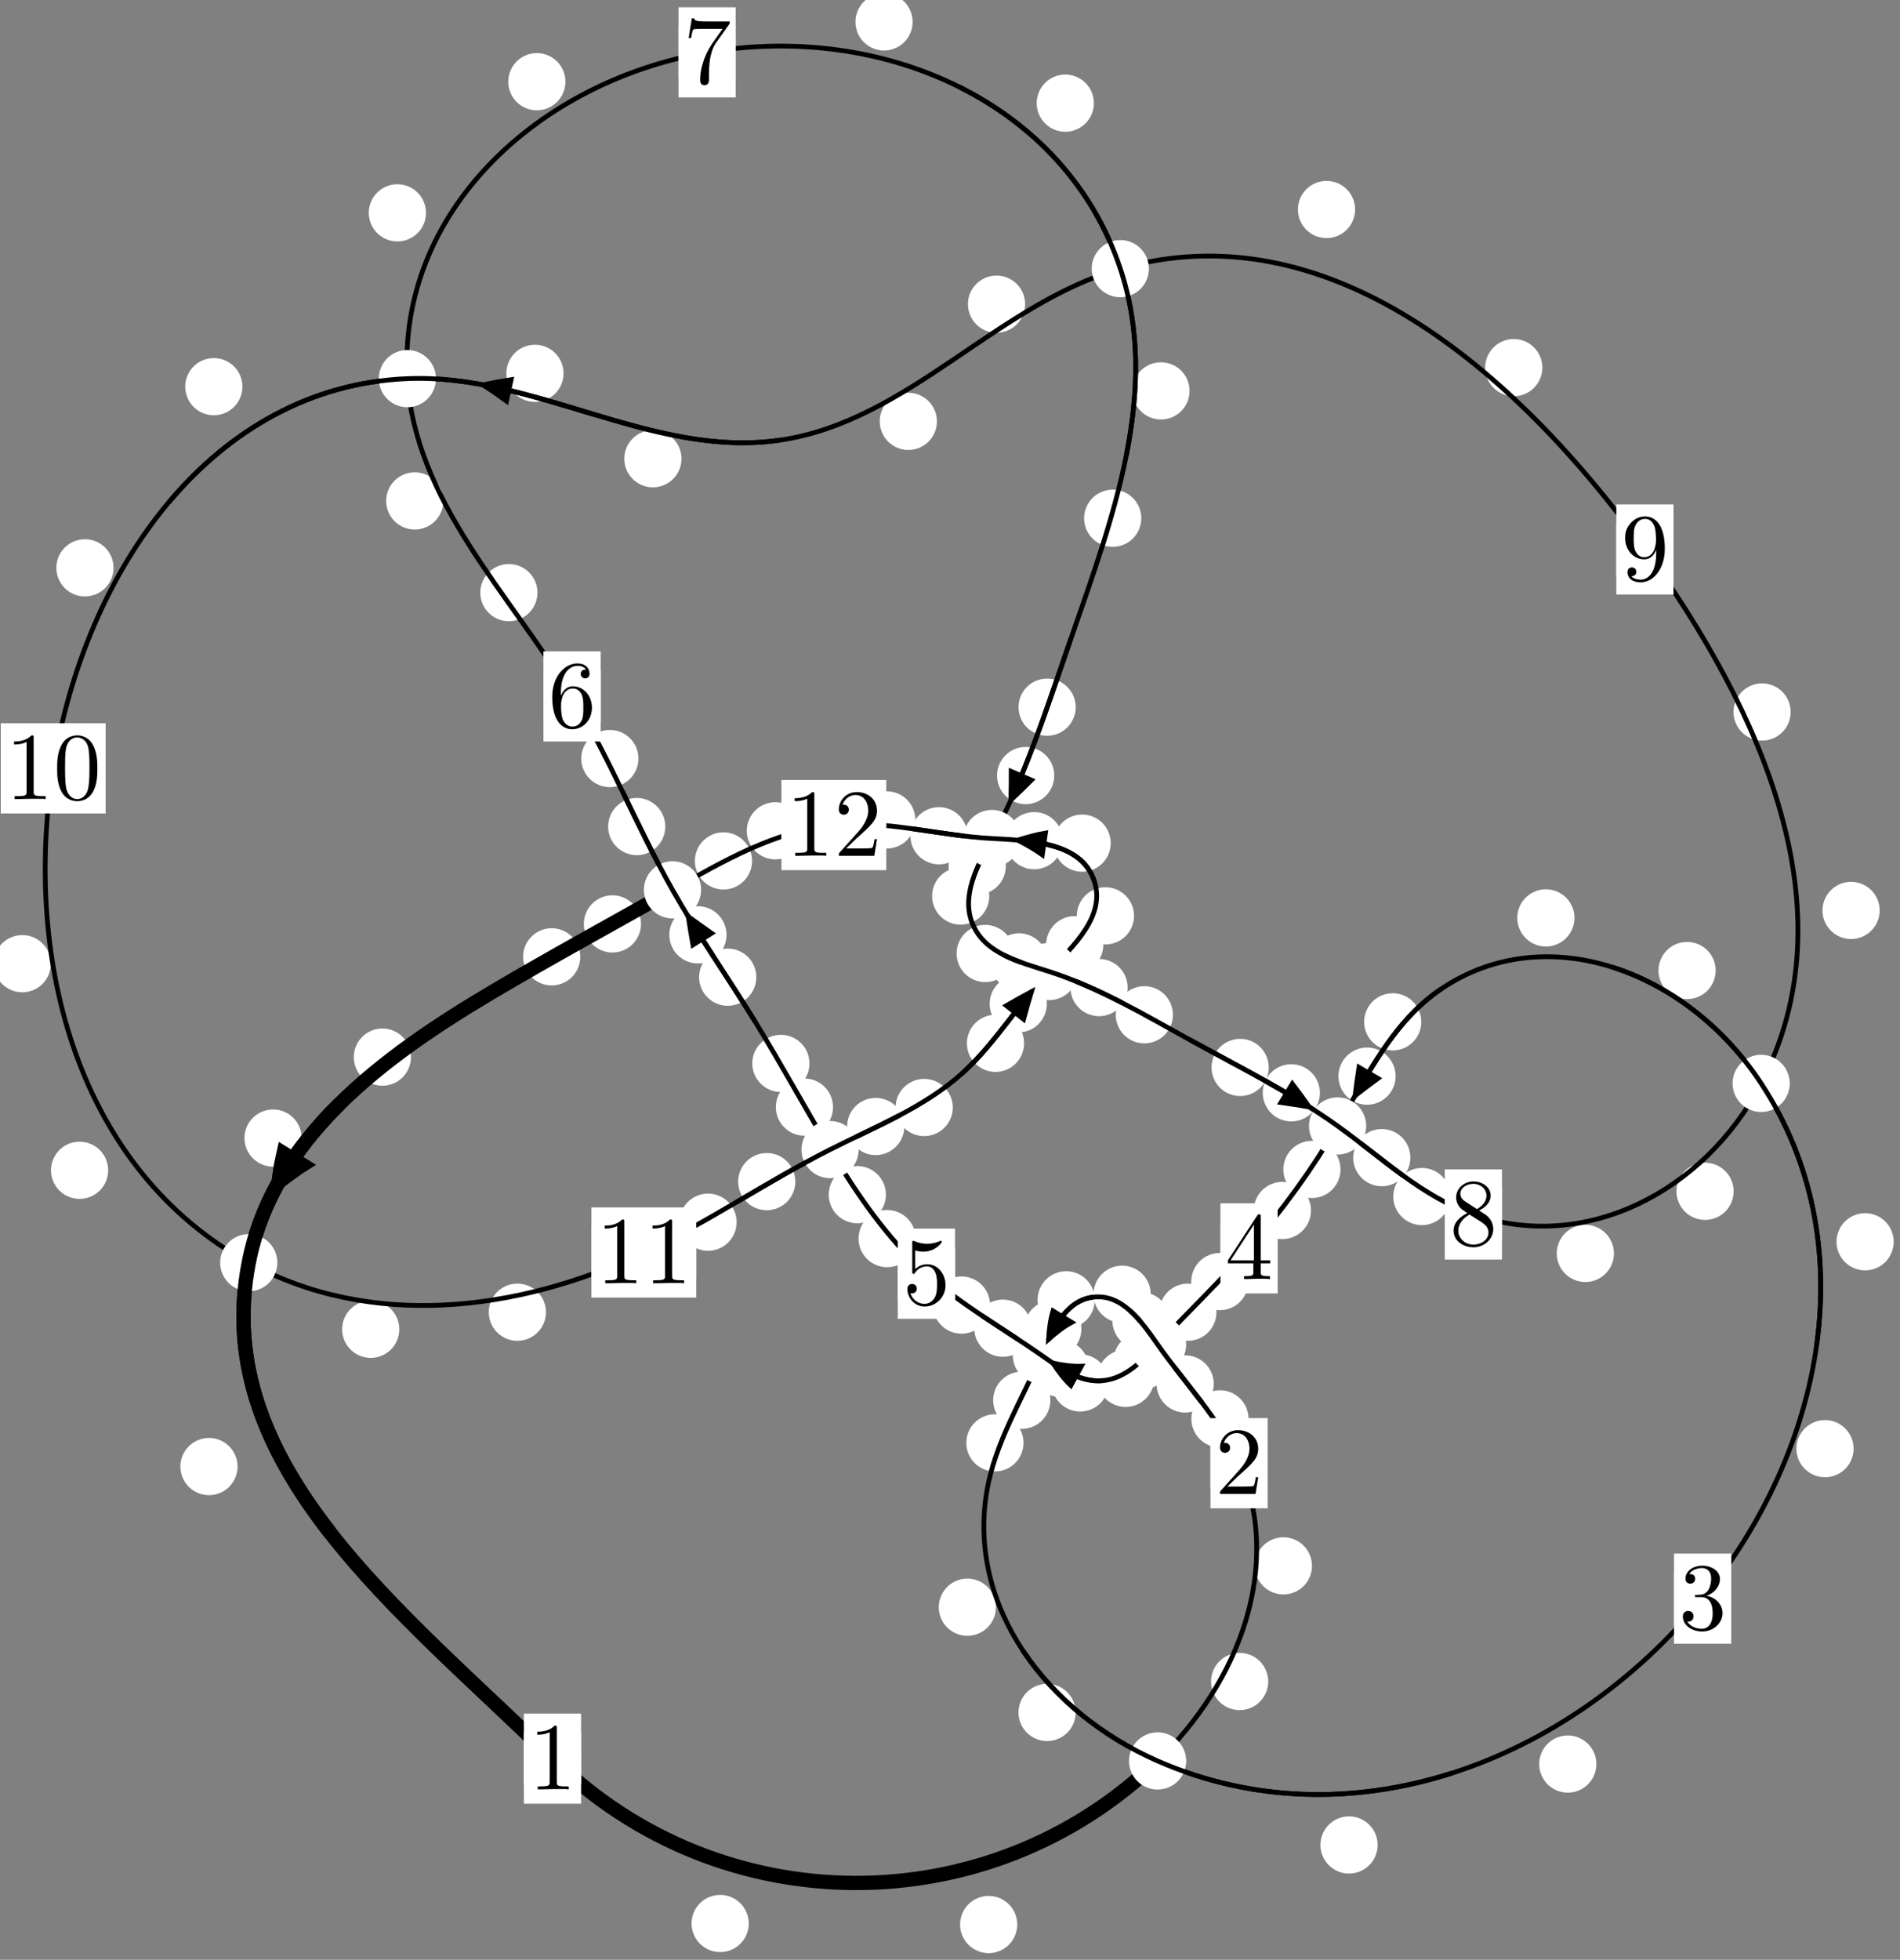 <?xml version="1.0"?>
<!-- Created by MetaPost 1.999 on 2021.07.06:0014 -->
<svg version="1.1" xmlns="http://www.w3.org/2000/svg" xmlns:xlink="http://www.w3.org/1999/xlink" width="198.602" height="204.779" viewBox="0 0 198.602 204.779">
<rect x="0" y="0" width="198.602" height="204.779" fill="#808080" stroke="none"/>
<!-- Original BoundingBox: -121.658981 -20.080261 76.943024 184.699203 -->
  <defs>
    <g transform="scale(0.01,0.01)" id="GLYPHcmr10_48">
      <path style="fill-rule: evenodd;" d="M460 -320C460 -400,455 -480,420 -554C374 -650,292 -666,250 -666C190 -666,117 -640,76 -547C44 -478,39 -400,39 -320C39 -245,43 -155,84 -79C127 2,200 22,249 22C303 22,379 1,423 -94C455 -163,460 -241,460 -320M249 -0C210 -0,151 -25,133 -121C122 -181,122 -273,122 -332C122 -396,122 -462,130 -516C149 -635,224 -644,249 -644C282 -644,348 -626,367 -527C377 -471,377 -395,377 -332C377 -257,377 -189,366 -125C351 -30,294 -0,249 -0"></path>
    </g>
    <g transform="scale(0.01,0.01)" id="GLYPHcmr10_49">
      <path style="fill-rule: evenodd;" d="M294 -640C294 -664,294 -666,271 -666C209 -602,121 -602,89 -602L89 -571C109 -571,168 -571,220 -597L220 -79C220 -43,217 -31,127 -31L95 -31L95 -0L257 -0L130 -3L217 -3L257 -3L297 -3L384 -3L419 -0L419 -31L387 -31C297 -31,294 -42,294 -79"></path>
    </g>
    <g transform="scale(0.01,0.01)" id="GLYPHcmr10_50">
      <path style="fill-rule: evenodd;" d="M127 -77L233 -180C389 -318,449 -372,449 -472C449 -586,359 -666,237 -666C124 -666,50 -574,50 -485C50 -429,100 -429,103 -429C120 -429,155 -441,155 -482C155 -508,137 -534,102 -534C94 -534,92 -534,89 -533C112 -598,166 -635,224 -635C315 -635,358 -554,358 -472C358 -392,308 -313,253 -251L61 -37C50 -26,50 -24,50 -0L421 -0L449 -174L424 -174C419 -144,412 -100,402 -85C395 -77,329 -77,307 -77"></path>
    </g>
    <g transform="scale(0.01,0.01)" id="GLYPHcmr10_51">
      <path style="fill-rule: evenodd;" d="M290 -352C372 -379,430 -449,430 -528C430 -610,342 -666,246 -666C145 -666,69 -606,69 -530C69 -497,91 -478,120 -478C151 -478,171 -500,171 -529C171 -579,124 -579,109 -579C140 -628,206 -641,242 -641C283 -641,338 -619,338 -529C338 -517,336 -459,310 -415C280 -367,246 -364,221 -363C213 -362,189 -360,182 -360C174 -359,167 -358,167 -348C167 -337,174 -337,191 -337L235 -337C317 -337,354 -269,354 -171C354 -35,285 -6,241 -6C198 -6,123 -23,88 -82C123 -77,154 -99,154 -137C154 -173,127 -193,98 -193C74 -193,42 -179,42 -135C42 -44,135 22,244 22C366 22,457 -69,457 -171C457 -253,394 -331,290 -352"></path>
    </g>
    <g transform="scale(0.01,0.01)" id="GLYPHcmr10_52">
      <path style="fill-rule: evenodd;" d="M294 -165L294 -78C294 -42,292 -31,218 -31L197 -31L197 -0L332 -0L238 -3L290 -3L332 -3L374 -3L427 -3L468 -0L468 -31L447 -31C373 -31,371 -42,371 -78L371 -165L471 -165L471 -196L371 -196L371 -651C371 -671,371 -677,355 -677C346 -677,343 -677,335 -665L28 -196L28 -165M300 -196L56 -196L300 -569"></path>
    </g>
    <g transform="scale(0.01,0.01)" id="GLYPHcmr10_53">
      <path style="fill-rule: evenodd;" d="M449 -201C449 -320,367 -420,259 -420C211 -420,168 -404,132 -369L132 -564C152 -558,185 -551,217 -551C340 -551,410 -642,410 -655C410 -661,407 -666,400 -666C399 -666,397 -666,392 -663C372 -654,323 -634,256 -634C216 -634,170 -641,123 -662C115 -665,113 -665,111 -665C101 -665,101 -657,101 -641L101 -345C101 -327,101 -319,115 -319C122 -319,124 -322,128 -328C139 -344,176 -398,257 -398C309 -398,334 -352,342 -334C358 -297,360 -258,360 -208C360 -173,360 -113,336 -71C312 -32,275 -6,229 -6C156 -6,99 -59,82 -118C85 -117,88 -116,99 -116C132 -116,149 -141,149 -165C149 -189,132 -214,99 -214C85 -214,50 -207,50 -161C50 -75,119 22,231 22C347 22,449 -74,449 -201"></path>
    </g>
    <g transform="scale(0.01,0.01)" id="GLYPHcmr10_54">
      <path style="fill-rule: evenodd;" d="M132 -328L132 -352C132 -605,256 -641,307 -641C331 -641,373 -635,395 -601C380 -601,340 -601,340 -556C340 -525,364 -510,386 -510C402 -510,432 -519,432 -558C432 -618,388 -666,305 -666C177 -666,42 -537,42 -316C42 -49,158 22,251 22C362 22,457 -72,457 -204C457 -331,368 -427,257 -427C189 -427,152 -376,132 -328M251 -6C188 -6,158 -66,152 -81C134 -128,134 -208,134 -226C134 -304,166 -404,256 -404C272 -404,318 -404,349 -342C367 -305,367 -254,367 -205C367 -157,367 -107,350 -71C320 -11,274 -6,251 -6"></path>
    </g>
    <g transform="scale(0.01,0.01)" id="GLYPHcmr10_55">
      <path style="fill-rule: evenodd;" d="M476 -609C485 -621,485 -623,485 -644L242 -644C120 -644,118 -657,114 -676L89 -676L56 -470L81 -470C84 -486,93 -549,106 -561C113 -567,191 -567,204 -567L411 -567C400 -551,321 -442,299 -409C209 -274,176 -135,176 -33C176 -23,176 22,222 22C268 22,268 -23,268 -33L268 -84C268 -139,271 -194,279 -248C283 -271,297 -357,341 -419"></path>
    </g>
    <g transform="scale(0.01,0.01)" id="GLYPHcmr10_56">
      <path style="fill-rule: evenodd;" d="M163 -457C117 -487,113 -521,113 -538C113 -599,178 -641,249 -641C322 -641,386 -589,386 -517C386 -460,347 -412,287 -377M309 -362C381 -399,430 -451,430 -517C430 -609,341 -666,250 -666C150 -666,69 -592,69 -499C69 -481,71 -436,113 -389C124 -377,161 -352,186 -335C128 -306,42 -250,42 -151C42 -45,144 22,249 22C362 22,457 -61,457 -168C457 -204,446 -249,408 -291C389 -312,373 -322,309 -362M209 -320L332 -242C360 -223,407 -193,407 -132C407 -58,332 -6,250 -6C164 -6,92 -68,92 -151C92 -209,124 -273,209 -320"></path>
    </g>
    <g transform="scale(0.01,0.01)" id="GLYPHcmr10_57">
      <path style="fill-rule: evenodd;" d="M367 -318L367 -286C367 -52,263 -6,205 -6C188 -6,134 -8,107 -42C151 -42,159 -71,159 -88C159 -119,135 -134,113 -134C97 -134,67 -125,67 -86C67 -19,121 22,206 22C335 22,457 -114,457 -329C457 -598,342 -666,253 -666C198 -666,149 -648,106 -603C65 -558,42 -516,42 -441C42 -316,130 -218,242 -218C303 -218,344 -260,367 -318M243 -241C227 -241,181 -241,150 -304C132 -341,132 -391,132 -440C132 -494,132 -541,153 -578C180 -628,218 -641,253 -641C299 -641,332 -607,349 -562C361 -530,365 -467,365 -421C365 -338,331 -241,243 -241"></path>
    </g>
  </defs>
  <path d="M78.265 200.984C78.265 200.191,77.95 199.431,77.39 198.871C76.83 198.31,76.069 197.995,75.277 197.995C74.484 197.995,73.724 198.31,73.163 198.871C72.603 199.431,72.288 200.191,72.288 200.984C72.288 201.777,72.603 202.537,73.163 203.097C73.724 203.658,74.484 203.973,75.277 203.973C76.069 203.973,76.83 203.658,77.39 203.097C77.95 202.537,78.265 201.777,78.265 200.984Z" style="fill: rgb(100%,100%,100%);stroke: none;"></path>
  <path d="M60.739 183.758C60.739 182.965,60.424 182.205,59.864 181.644C59.303 181.084,58.543 180.769,57.751 180.769C56.958 180.769,56.198 181.084,55.637 181.644C55.077 182.205,54.762 182.965,54.762 183.758C54.762 184.55,55.077 185.311,55.637 185.871C56.198 186.432,56.958 186.746,57.751 186.746C58.543 186.746,59.303 186.432,59.864 185.871C60.424 185.311,60.739 184.55,60.739 183.758Z" style="fill: rgb(100%,100%,100%);stroke: none;"></path>
  <path d="M132.565 175.699C132.565 174.906,132.25 174.146,131.689 173.586C131.129 173.025,130.369 172.71,129.576 172.71C128.783 172.71,128.023 173.025,127.463 173.586C126.902 174.146,126.587 174.906,126.587 175.699C126.587 176.492,126.902 177.252,127.463 177.812C128.023 178.373,128.783 178.688,129.576 178.688C130.369 178.688,131.129 178.373,131.689 177.812C132.25 177.252,132.565 176.492,132.565 175.699Z" style="fill: rgb(100%,100%,100%);stroke: none;"></path>
  <path d="M106.331 201.092C106.331 200.299,106.016 199.539,105.456 198.978C104.895 198.418,104.135 198.103,103.342 198.103C102.55 198.103,101.79 198.418,101.229 198.978C100.669 199.539,100.354 200.299,100.354 201.092C100.354 201.884,100.669 202.644,101.229 203.205C101.79 203.765,102.55 204.08,103.342 204.08C104.135 204.08,104.895 203.765,105.456 203.205C106.016 202.644,106.331 201.884,106.331 201.092Z" style="fill: rgb(100%,100%,100%);stroke: none;"></path>
  <path d="M130.507 148.254C130.507 147.461,130.192 146.701,129.632 146.141C129.071 145.58,128.311 145.265,127.518 145.265C126.726 145.265,125.966 145.58,125.405 146.141C124.845 146.701,124.53 147.461,124.53 148.254C124.53 149.047,124.845 149.807,125.405 150.367C125.966 150.928,126.726 151.243,127.518 151.243C128.311 151.243,129.071 150.928,129.632 150.367C130.192 149.807,130.507 149.047,130.507 148.254Z" style="fill: rgb(100%,100%,100%);stroke: none;"></path>
  <path d="M137.138 163.616C137.138 162.824,136.823 162.063,136.263 161.503C135.702 160.942,134.942 160.627,134.149 160.627C133.357 160.627,132.597 160.942,132.036 161.503C131.476 162.063,131.161 162.824,131.161 163.616C131.161 164.409,131.476 165.169,132.036 165.73C132.597 166.29,133.357 166.605,134.149 166.605C134.942 166.605,135.702 166.29,136.263 165.73C136.823 165.169,137.138 164.409,137.138 163.616Z" style="fill: rgb(100%,100%,100%);stroke: none;"></path>
  <path d="M122.251 137.991C122.251 137.199,121.936 136.439,121.375 135.878C120.815 135.318,120.055 135.003,119.262 135.003C118.469 135.003,117.709 135.318,117.149 135.878C116.588 136.439,116.273 137.199,116.273 137.991C116.273 138.784,116.588 139.544,117.149 140.105C117.709 140.665,118.469 140.98,119.262 140.98C120.055 140.98,120.815 140.665,121.375 140.105C121.936 139.544,122.251 138.784,122.251 137.991Z" style="fill: rgb(100%,100%,100%);stroke: none;"></path>
  <path d="M126.872 144.607C126.872 143.814,126.557 143.054,125.997 142.494C125.436 141.933,124.676 141.618,123.883 141.618C123.091 141.618,122.33 141.933,121.77 142.494C121.209 143.054,120.894 143.814,120.894 144.607C120.894 145.4,121.209 146.16,121.77 146.72C122.33 147.281,123.091 147.596,123.883 147.596C124.676 147.596,125.436 147.281,125.997 146.72C126.557 146.16,126.872 145.4,126.872 144.607Z" style="fill: rgb(100%,100%,100%);stroke: none;"></path>
  <path d="M114.434 135.817C114.434 135.024,114.12 134.264,113.559 133.703C112.999 133.143,112.238 132.828,111.446 132.828C110.653 132.828,109.893 133.143,109.332 133.703C108.772 134.264,108.457 135.024,108.457 135.817C108.457 136.609,108.772 137.37,109.332 137.93C109.893 138.491,110.653 138.805,111.446 138.805C112.238 138.805,112.999 138.491,113.559 137.93C114.12 137.37,114.434 136.609,114.434 135.817Z" style="fill: rgb(100%,100%,100%);stroke: none;"></path>
  <path d="M120.285 135.236C120.285 134.443,119.97 133.683,119.409 133.122C118.849 132.562,118.089 132.247,117.296 132.247C116.503 132.247,115.743 132.562,115.183 133.122C114.622 133.683,114.307 134.443,114.307 135.236C114.307 136.028,114.622 136.788,115.183 137.349C115.743 137.909,116.503 138.224,117.296 138.224C118.089 138.224,118.849 137.909,119.409 137.349C119.97 136.788,120.285 136.028,120.285 135.236Z" style="fill: rgb(100%,100%,100%);stroke: none;"></path>
  <path d="M109.79 146.312C109.79 145.519,109.475 144.759,108.915 144.199C108.354 143.638,107.594 143.323,106.802 143.323C106.009 143.323,105.249 143.638,104.688 144.199C104.128 144.759,103.813 145.519,103.813 146.312C103.813 147.105,104.128 147.865,104.688 148.425C105.249 148.986,106.009 149.301,106.802 149.301C107.594 149.301,108.354 148.986,108.915 148.425C109.475 147.865,109.79 147.105,109.79 146.312Z" style="fill: rgb(100%,100%,100%);stroke: none;"></path>
  <path d="M113.036 138.849C113.036 138.056,112.721 137.296,112.161 136.735C111.601 136.175,110.84 135.86,110.048 135.86C109.255 135.86,108.495 136.175,107.934 136.735C107.374 137.296,107.059 138.056,107.059 138.849C107.059 139.641,107.374 140.402,107.934 140.962C108.495 141.523,109.255 141.837,110.048 141.837C110.84 141.837,111.601 141.523,112.161 140.962C112.721 140.402,113.036 139.641,113.036 138.849Z" style="fill: rgb(100%,100%,100%);stroke: none;"></path>
  <path d="M104.104 167.936C104.104 167.143,103.789 166.383,103.229 165.822C102.668 165.262,101.908 164.947,101.115 164.947C100.323 164.947,99.563 165.262,99.002 165.822C98.442 166.383,98.127 167.143,98.127 167.936C98.127 168.728,98.442 169.489,99.002 170.049C99.563 170.61,100.323 170.924,101.115 170.924C101.908 170.924,102.668 170.61,103.229 170.049C103.789 169.489,104.104 168.728,104.104 167.936Z" style="fill: rgb(100%,100%,100%);stroke: none;"></path>
  <path d="M106.985 150.762C106.985 149.97,106.671 149.21,106.11 148.649C105.55 148.089,104.789 147.774,103.997 147.774C103.204 147.774,102.444 148.089,101.883 148.649C101.323 149.21,101.008 149.97,101.008 150.762C101.008 151.555,101.323 152.315,101.883 152.876C102.444 153.436,103.204 153.751,103.997 153.751C104.789 153.751,105.55 153.436,106.11 152.876C106.671 152.315,106.985 151.555,106.985 150.762Z" style="fill: rgb(100%,100%,100%);stroke: none;"></path>
  <path d="M144 192.778C144 191.985,143.685 191.225,143.124 190.665C142.564 190.104,141.803 189.789,141.011 189.789C140.218 189.789,139.458 190.104,138.897 190.665C138.337 191.225,138.022 191.985,138.022 192.778C138.022 193.571,138.337 194.331,138.897 194.891C139.458 195.452,140.218 195.767,141.011 195.767C141.803 195.767,142.564 195.452,143.124 194.891C143.685 194.331,144 193.571,144 192.778Z" style="fill: rgb(100%,100%,100%);stroke: none;"></path>
  <path d="M112.438 178.933C112.438 178.14,112.123 177.38,111.562 176.82C111.002 176.259,110.242 175.944,109.449 175.944C108.656 175.944,107.896 176.259,107.336 176.82C106.775 177.38,106.46 178.14,106.46 178.933C106.46 179.726,106.775 180.486,107.336 181.046C107.896 181.607,108.656 181.922,109.449 181.922C110.242 181.922,111.002 181.607,111.562 181.046C112.123 180.486,112.438 179.726,112.438 178.933Z" style="fill: rgb(100%,100%,100%);stroke: none;"></path>
  <path d="M193.751 151.37C193.751 150.577,193.436 149.817,192.876 149.256C192.315 148.696,191.555 148.381,190.762 148.381C189.97 148.381,189.21 148.696,188.649 149.256C188.089 149.817,187.774 150.577,187.774 151.37C187.774 152.162,188.089 152.922,188.649 153.483C189.21 154.043,189.97 154.358,190.762 154.358C191.555 154.358,192.315 154.043,192.876 153.483C193.436 152.922,193.751 152.162,193.751 151.37Z" style="fill: rgb(100%,100%,100%);stroke: none;"></path>
  <path d="M166.866 184.325C166.866 183.533,166.551 182.773,165.99 182.212C165.43 181.652,164.67 181.337,163.877 181.337C163.084 181.337,162.324 181.652,161.764 182.212C161.203 182.773,160.888 183.533,160.888 184.325C160.888 185.118,161.203 185.878,161.764 186.439C162.324 186.999,163.084 187.314,163.877 187.314C164.67 187.314,165.43 186.999,165.99 186.439C166.551 185.878,166.866 185.118,166.866 184.325Z" style="fill: rgb(100%,100%,100%);stroke: none;"></path>
  <path d="M179.334 101.409C179.334 100.617,179.019 99.857,178.458 99.296C177.898 98.736,177.138 98.421,176.345 98.421C175.552 98.421,174.792 98.736,174.232 99.296C173.671 99.857,173.356 100.617,173.356 101.409C173.356 102.202,173.671 102.962,174.232 103.523C174.792 104.083,175.552 104.398,176.345 104.398C177.138 104.398,177.898 104.083,178.458 103.523C179.019 102.962,179.334 102.202,179.334 101.409Z" style="fill: rgb(100%,100%,100%);stroke: none;"></path>
  <path d="M197.943 129.752C197.943 128.959,197.628 128.199,197.068 127.639C196.507 127.078,195.747 126.763,194.954 126.763C194.162 126.763,193.401 127.078,192.841 127.639C192.28 128.199,191.966 128.959,191.966 129.752C191.966 130.545,192.28 131.305,192.841 131.865C193.401 132.426,194.162 132.741,194.954 132.741C195.747 132.741,196.507 132.426,197.068 131.865C197.628 131.305,197.943 130.545,197.943 129.752Z" style="fill: rgb(100%,100%,100%);stroke: none;"></path>
  <path d="M148.567 106.771C148.567 105.978,148.252 105.218,147.691 104.657C147.131 104.097,146.371 103.782,145.578 103.782C144.785 103.782,144.025 104.097,143.465 104.657C142.904 105.218,142.589 105.978,142.589 106.771C142.589 107.563,142.904 108.324,143.465 108.884C144.025 109.445,144.785 109.76,145.578 109.76C146.371 109.76,147.131 109.445,147.691 108.884C148.252 108.324,148.567 107.563,148.567 106.771Z" style="fill: rgb(100%,100%,100%);stroke: none;"></path>
  <path d="M164.576 95.911C164.576 95.118,164.261 94.358,163.7 93.798C163.14 93.237,162.38 92.922,161.587 92.922C160.794 92.922,160.034 93.237,159.474 93.798C158.913 94.358,158.598 95.118,158.598 95.911C158.598 96.704,158.913 97.464,159.474 98.024C160.034 98.585,160.794 98.9,161.587 98.9C162.38 98.9,163.14 98.585,163.7 98.024C164.261 97.464,164.576 96.704,164.576 95.911Z" style="fill: rgb(100%,100%,100%);stroke: none;"></path>
  <path d="M140.12 122.193C140.12 121.4,139.806 120.64,139.245 120.08C138.685 119.519,137.924 119.204,137.132 119.204C136.339 119.204,135.579 119.519,135.018 120.08C134.458 120.64,134.143 121.4,134.143 122.193C134.143 122.986,134.458 123.746,135.018 124.306C135.579 124.867,136.339 125.182,137.132 125.182C137.924 125.182,138.685 124.867,139.245 124.306C139.806 123.746,140.12 122.986,140.12 122.193Z" style="fill: rgb(100%,100%,100%);stroke: none;"></path>
  <path d="M145.881 112.447C145.881 111.654,145.566 110.894,145.005 110.334C144.445 109.773,143.685 109.458,142.892 109.458C142.099 109.458,141.339 109.773,140.779 110.334C140.218 110.894,139.903 111.654,139.903 112.447C139.903 113.24,140.218 114,140.779 114.56C141.339 115.121,142.099 115.436,142.892 115.436C143.685 115.436,144.445 115.121,145.005 114.56C145.566 114,145.881 113.24,145.881 112.447Z" style="fill: rgb(100%,100%,100%);stroke: none;"></path>
  <path d="M130.494 133.911C130.494 133.119,130.179 132.359,129.619 131.798C129.058 131.238,128.298 130.923,127.505 130.923C126.713 130.923,125.953 131.238,125.392 131.798C124.832 132.359,124.517 133.119,124.517 133.911C124.517 134.704,124.832 135.464,125.392 136.025C125.953 136.585,126.713 136.9,127.505 136.9C128.298 136.9,129.058 136.585,129.619 136.025C130.179 135.464,130.494 134.704,130.494 133.911Z" style="fill: rgb(100%,100%,100%);stroke: none;"></path>
  <path d="M137.031 126.482C137.031 125.689,136.716 124.929,136.155 124.369C135.595 123.808,134.835 123.493,134.042 123.493C133.249 123.493,132.489 123.808,131.929 124.369C131.368 124.929,131.053 125.689,131.053 126.482C131.053 127.275,131.368 128.035,131.929 128.595C132.489 129.156,133.249 129.471,134.042 129.471C134.835 129.471,135.595 129.156,136.155 128.595C136.716 128.035,137.031 127.275,137.031 126.482Z" style="fill: rgb(100%,100%,100%);stroke: none;"></path>
  <path d="M122.372 142.2C122.372 141.407,122.057 140.647,121.497 140.087C120.936 139.526,120.176 139.211,119.384 139.211C118.591 139.211,117.831 139.526,117.27 140.087C116.71 140.647,116.395 141.407,116.395 142.2C116.395 142.993,116.71 143.753,117.27 144.313C117.831 144.874,118.591 145.189,119.384 145.189C120.176 145.189,120.936 144.874,121.497 144.313C122.057 143.753,122.372 142.993,122.372 142.2Z" style="fill: rgb(100%,100%,100%);stroke: none;"></path>
  <path d="M127.153 137.112C127.153 136.319,126.838 135.559,126.277 134.999C125.717 134.438,124.957 134.123,124.164 134.123C123.371 134.123,122.611 134.438,122.051 134.999C121.49 135.559,121.175 136.319,121.175 137.112C121.175 137.905,121.49 138.665,122.051 139.225C122.611 139.786,123.371 140.101,124.164 140.101C124.957 140.101,125.717 139.786,126.277 139.225C126.838 138.665,127.153 137.905,127.153 137.112Z" style="fill: rgb(100%,100%,100%);stroke: none;"></path>
  <path d="M115.899 144.5C115.899 143.707,115.584 142.947,115.023 142.386C114.463 141.826,113.702 141.511,112.91 141.511C112.117 141.511,111.357 141.826,110.796 142.386C110.236 142.947,109.921 143.707,109.921 144.5C109.921 145.292,110.236 146.052,110.796 146.613C111.357 147.173,112.117 147.488,112.91 147.488C113.702 147.488,114.463 147.173,115.023 146.613C115.584 146.052,115.899 145.292,115.899 144.5Z" style="fill: rgb(100%,100%,100%);stroke: none;"></path>
  <path d="M120.649 144.023C120.649 143.23,120.334 142.47,119.774 141.909C119.213 141.349,118.453 141.034,117.66 141.034C116.868 141.034,116.107 141.349,115.547 141.909C114.986 142.47,114.671 143.23,114.671 144.023C114.671 144.815,114.986 145.575,115.547 146.136C116.107 146.696,116.868 147.011,117.66 147.011C118.453 147.011,119.213 146.696,119.774 146.136C120.334 145.575,120.649 144.815,120.649 144.023Z" style="fill: rgb(100%,100%,100%);stroke: none;"></path>
  <path d="M107.815 138.781C107.815 137.989,107.5 137.228,106.939 136.668C106.379 136.107,105.619 135.792,104.826 135.792C104.033 135.792,103.273 136.107,102.713 136.668C102.152 137.228,101.837 137.989,101.837 138.781C101.837 139.574,102.152 140.334,102.713 140.895C103.273 141.455,104.033 141.77,104.826 141.77C105.619 141.77,106.379 141.455,106.939 140.895C107.5 140.334,107.815 139.574,107.815 138.781Z" style="fill: rgb(100%,100%,100%);stroke: none;"></path>
  <path d="M113.817 142.986C113.817 142.193,113.502 141.433,112.942 140.873C112.381 140.312,111.621 139.997,110.829 139.997C110.036 139.997,109.276 140.312,108.715 140.873C108.155 141.433,107.84 142.193,107.84 142.986C107.84 143.779,108.155 144.539,108.715 145.099C109.276 145.66,110.036 145.975,110.829 145.975C111.621 145.975,112.381 145.66,112.942 145.099C113.502 144.539,113.817 143.779,113.817 142.986Z" style="fill: rgb(100%,100%,100%);stroke: none;"></path>
  <path d="M95.717 129.419C95.717 128.627,95.402 127.866,94.842 127.306C94.281 126.745,93.521 126.431,92.729 126.431C91.936 126.431,91.176 126.745,90.615 127.306C90.055 127.866,89.74 128.627,89.74 129.419C89.74 130.212,90.055 130.972,90.615 131.533C91.176 132.093,91.936 132.408,92.729 132.408C93.521 132.408,94.281 132.093,94.842 131.533C95.402 130.972,95.717 130.212,95.717 129.419Z" style="fill: rgb(100%,100%,100%);stroke: none;"></path>
  <path d="M103.491 136.366C103.491 135.574,103.177 134.814,102.616 134.253C102.056 133.693,101.295 133.378,100.503 133.378C99.71 133.378,98.95 133.693,98.389 134.253C97.829 134.814,97.514 135.574,97.514 136.366C97.514 137.159,97.829 137.919,98.389 138.48C98.95 139.04,99.71 139.355,100.503 139.355C101.295 139.355,102.056 139.04,102.616 138.48C103.177 137.919,103.491 137.159,103.491 136.366Z" style="fill: rgb(100%,100%,100%);stroke: none;"></path>
  <path d="M87.073 115.682C87.073 114.889,86.758 114.129,86.198 113.568C85.637 113.008,84.877 112.693,84.085 112.693C83.292 112.693,82.532 113.008,81.971 113.568C81.411 114.129,81.096 114.889,81.096 115.682C81.096 116.474,81.411 117.234,81.971 117.795C82.532 118.355,83.292 118.67,84.085 118.67C84.877 118.67,85.637 118.355,86.198 117.795C86.758 117.234,87.073 116.474,87.073 115.682Z" style="fill: rgb(100%,100%,100%);stroke: none;"></path>
  <path d="M92.601 124.828C92.601 124.036,92.286 123.276,91.725 122.715C91.165 122.155,90.404 121.84,89.612 121.84C88.819 121.84,88.059 122.155,87.498 122.715C86.938 123.276,86.623 124.036,86.623 124.828C86.623 125.621,86.938 126.381,87.498 126.942C88.059 127.502,88.819 127.817,89.612 127.817C90.404 127.817,91.165 127.502,91.725 126.942C92.286 126.381,92.601 125.621,92.601 124.828Z" style="fill: rgb(100%,100%,100%);stroke: none;"></path>
  <path d="M79.055 102.106C79.055 101.313,78.74 100.553,78.18 99.992C77.619 99.432,76.859 99.117,76.066 99.117C75.274 99.117,74.513 99.432,73.953 99.992C73.392 100.553,73.078 101.313,73.078 102.106C73.078 102.898,73.392 103.659,73.953 104.219C74.513 104.78,75.274 105.094,76.066 105.094C76.859 105.094,77.619 104.78,78.18 104.219C78.74 103.659,79.055 102.898,79.055 102.106Z" style="fill: rgb(100%,100%,100%);stroke: none;"></path>
  <path d="M84.611 111.115C84.611 110.323,84.297 109.563,83.736 109.002C83.176 108.442,82.415 108.127,81.623 108.127C80.83 108.127,80.07 108.442,79.509 109.002C78.949 109.563,78.634 110.323,78.634 111.115C78.634 111.908,78.949 112.668,79.509 113.229C80.07 113.789,80.83 114.104,81.623 114.104C82.415 114.104,83.176 113.789,83.736 113.229C84.297 112.668,84.611 111.908,84.611 111.115Z" style="fill: rgb(100%,100%,100%);stroke: none;"></path>
  <path d="M69.544 86.366C69.544 85.574,69.229 84.814,68.669 84.253C68.108 83.693,67.348 83.378,66.556 83.378C65.763 83.378,65.003 83.693,64.442 84.253C63.882 84.814,63.567 85.574,63.567 86.366C63.567 87.159,63.882 87.919,64.442 88.48C65.003 89.04,65.763 89.355,66.556 89.355C67.348 89.355,68.108 89.04,68.669 88.48C69.229 87.919,69.544 87.159,69.544 86.366Z" style="fill: rgb(100%,100%,100%);stroke: none;"></path>
  <path d="M75.941 97.68C75.941 96.888,75.627 96.128,75.066 95.567C74.506 95.007,73.745 94.692,72.953 94.692C72.16 94.692,71.4 95.007,70.839 95.567C70.279 96.128,69.964 96.888,69.964 97.68C69.964 98.473,70.279 99.233,70.839 99.794C71.4 100.354,72.16 100.669,72.953 100.669C73.745 100.669,74.506 100.354,75.066 99.794C75.627 99.233,75.941 98.473,75.941 97.68Z" style="fill: rgb(100%,100%,100%);stroke: none;"></path>
  <path d="M56.18 61.924C56.18 61.132,55.865 60.371,55.304 59.811C54.744 59.25,53.984 58.936,53.191 58.936C52.398 58.936,51.638 59.25,51.078 59.811C50.517 60.371,50.202 61.132,50.202 61.924C50.202 62.717,50.517 63.477,51.078 64.038C51.638 64.598,52.398 64.913,53.191 64.913C53.984 64.913,54.744 64.598,55.304 64.038C55.865 63.477,56.18 62.717,56.18 61.924Z" style="fill: rgb(100%,100%,100%);stroke: none;"></path>
  <path d="M66.734 79.26C66.734 78.467,66.419 77.707,65.859 77.147C65.299 76.586,64.538 76.271,63.746 76.271C62.953 76.271,62.193 76.586,61.632 77.147C61.072 77.707,60.757 78.467,60.757 79.26C60.757 80.053,61.072 80.813,61.632 81.373C62.193 81.934,62.953 82.249,63.746 82.249C64.538 82.249,65.299 81.934,65.859 81.373C66.419 80.813,66.734 80.053,66.734 79.26Z" style="fill: rgb(100%,100%,100%);stroke: none;"></path>
  <path d="M44.526 22.241C44.526 21.448,44.211 20.688,43.651 20.128C43.09 19.567,42.33 19.252,41.537 19.252C40.745 19.252,39.984 19.567,39.424 20.128C38.864 20.688,38.549 21.448,38.549 22.241C38.549 23.034,38.864 23.794,39.424 24.354C39.984 24.915,40.745 25.23,41.537 25.23C42.33 25.23,43.09 24.915,43.651 24.354C44.211 23.794,44.526 23.034,44.526 22.241Z" style="fill: rgb(100%,100%,100%);stroke: none;"></path>
  <path d="M46.34 52.341C46.34 51.549,46.025 50.789,45.465 50.228C44.904 49.668,44.144 49.353,43.351 49.353C42.559 49.353,41.799 49.668,41.238 50.228C40.678 50.789,40.363 51.549,40.363 52.341C40.363 53.134,40.678 53.894,41.238 54.455C41.799 55.015,42.559 55.33,43.351 55.33C44.144 55.33,44.904 55.015,45.465 54.455C46.025 53.894,46.34 53.134,46.34 52.341Z" style="fill: rgb(100%,100%,100%);stroke: none;"></path>
  <path d="M95.394 2.29C95.394 1.497,95.079 0.737,94.519 0.176C93.958 -0.384,93.198 -0.699,92.405 -0.699C91.613 -0.699,90.853 -0.384,90.292 0.176C89.732 0.737,89.417 1.497,89.417 2.29C89.417 3.082,89.732 3.842,90.292 4.403C90.853 4.963,91.613 5.278,92.405 5.278C93.198 5.278,93.958 4.963,94.519 4.403C95.079 3.842,95.394 3.082,95.394 2.29Z" style="fill: rgb(100%,100%,100%);stroke: none;"></path>
  <path d="M59.103 8.537C59.103 7.744,58.788 6.984,58.228 6.424C57.667 5.863,56.907 5.548,56.115 5.548C55.322 5.548,54.562 5.863,54.001 6.424C53.441 6.984,53.126 7.744,53.126 8.537C53.126 9.33,53.441 10.09,54.001 10.65C54.562 11.211,55.322 11.526,56.115 11.526C56.907 11.526,57.667 11.211,58.228 10.65C58.788 10.09,59.103 9.33,59.103 8.537Z" style="fill: rgb(100%,100%,100%);stroke: none;"></path>
  <path d="M124.342 40.844C124.342 40.051,124.027 39.291,123.467 38.731C122.906 38.17,122.146 37.855,121.353 37.855C120.561 37.855,119.8 38.17,119.24 38.731C118.679 39.291,118.365 40.051,118.365 40.844C118.365 41.637,118.679 42.397,119.24 42.957C119.8 43.518,120.561 43.833,121.353 43.833C122.146 43.833,122.906 43.518,123.467 42.957C124.027 42.397,124.342 41.637,124.342 40.844Z" style="fill: rgb(100%,100%,100%);stroke: none;"></path>
  <path d="M114.34 10.779C114.34 9.987,114.025 9.226,113.465 8.666C112.904 8.105,112.144 7.79,111.351 7.79C110.559 7.79,109.798 8.105,109.238 8.666C108.677 9.226,108.362 9.987,108.362 10.779C108.362 11.572,108.677 12.332,109.238 12.893C109.798 13.453,110.559 13.768,111.351 13.768C112.144 13.768,112.904 13.453,113.465 12.893C114.025 12.332,114.34 11.572,114.34 10.779Z" style="fill: rgb(100%,100%,100%);stroke: none;"></path>
  <path d="M112.442 73.892C112.442 73.099,112.127 72.339,111.566 71.778C111.006 71.218,110.246 70.903,109.453 70.903C108.66 70.903,107.9 71.218,107.34 71.778C106.779 72.339,106.464 73.099,106.464 73.892C106.464 74.684,106.779 75.444,107.34 76.005C107.9 76.565,108.66 76.88,109.453 76.88C110.246 76.88,111.006 76.565,111.566 76.005C112.127 75.444,112.442 74.684,112.442 73.892Z" style="fill: rgb(100%,100%,100%);stroke: none;"></path>
  <path d="M119.296 54.152C119.296 53.359,118.981 52.599,118.421 52.039C117.86 51.478,117.1 51.163,116.307 51.163C115.515 51.163,114.754 51.478,114.194 52.039C113.633 52.599,113.319 53.359,113.319 54.152C113.319 54.945,113.633 55.705,114.194 56.265C114.754 56.826,115.515 57.141,116.307 57.141C117.1 57.141,117.86 56.826,118.421 56.265C118.981 55.705,119.296 54.945,119.296 54.152Z" style="fill: rgb(100%,100%,100%);stroke: none;"></path>
  <path d="M105.134 90.496C105.134 89.703,104.819 88.943,104.259 88.382C103.699 87.822,102.938 87.507,102.146 87.507C101.353 87.507,100.593 87.822,100.032 88.382C99.472 88.943,99.157 89.703,99.157 90.496C99.157 91.288,99.472 92.049,100.032 92.609C100.593 93.17,101.353 93.485,102.146 93.485C102.938 93.485,103.699 93.17,104.259 92.609C104.819 92.049,105.134 91.288,105.134 90.496Z" style="fill: rgb(100%,100%,100%);stroke: none;"></path>
  <path d="M110.197 81.037C110.197 80.245,109.882 79.485,109.321 78.924C108.761 78.364,108.001 78.049,107.208 78.049C106.415 78.049,105.655 78.364,105.095 78.924C104.534 79.485,104.219 80.245,104.219 81.037C104.219 81.83,104.534 82.59,105.095 83.151C105.655 83.711,106.415 84.026,107.208 84.026C108.001 84.026,108.761 83.711,109.321 83.151C109.882 82.59,110.197 81.83,110.197 81.037Z" style="fill: rgb(100%,100%,100%);stroke: none;"></path>
  <path d="M105.969 99.629C105.969 98.836,105.654 98.076,105.094 97.515C104.533 96.955,103.773 96.64,102.98 96.64C102.188 96.64,101.427 96.955,100.867 97.515C100.306 98.076,99.991 98.836,99.991 99.629C99.991 100.421,100.306 101.181,100.867 101.742C101.427 102.302,102.188 102.617,102.98 102.617C103.773 102.617,104.533 102.302,105.094 101.742C105.654 101.181,105.969 100.421,105.969 99.629Z" style="fill: rgb(100%,100%,100%);stroke: none;"></path>
  <path d="M103.404 93.63C103.404 92.837,103.089 92.077,102.529 91.516C101.969 90.956,101.208 90.641,100.416 90.641C99.623 90.641,98.863 90.956,98.302 91.516C97.742 92.077,97.427 92.837,97.427 93.63C97.427 94.422,97.742 95.183,98.302 95.743C98.863 96.303,99.623 96.618,100.416 96.618C101.208 96.618,101.969 96.303,102.529 95.743C103.089 95.183,103.404 94.422,103.404 93.63Z" style="fill: rgb(100%,100%,100%);stroke: none;"></path>
  <path d="M117.871 103.191C117.871 102.399,117.556 101.639,116.995 101.078C116.435 100.518,115.675 100.203,114.882 100.203C114.089 100.203,113.329 100.518,112.769 101.078C112.208 101.639,111.893 102.399,111.893 103.191C111.893 103.984,112.208 104.744,112.769 105.305C113.329 105.865,114.089 106.18,114.882 106.18C115.675 106.18,116.435 105.865,116.995 105.305C117.556 104.744,117.871 103.984,117.871 103.191Z" style="fill: rgb(100%,100%,100%);stroke: none;"></path>
  <path d="M109.502 100.506C109.502 99.713,109.187 98.953,108.626 98.393C108.066 97.832,107.306 97.517,106.513 97.517C105.72 97.517,104.96 97.832,104.4 98.393C103.839 98.953,103.524 99.713,103.524 100.506C103.524 101.299,103.839 102.059,104.4 102.619C104.96 103.18,105.72 103.495,106.513 103.495C107.306 103.495,108.066 103.18,108.626 102.619C109.187 102.059,109.502 101.299,109.502 100.506Z" style="fill: rgb(100%,100%,100%);stroke: none;"></path>
  <path d="M132.618 111.537C132.618 110.744,132.303 109.984,131.743 109.423C131.182 108.863,130.422 108.548,129.63 108.548C128.837 108.548,128.077 108.863,127.516 109.423C126.956 109.984,126.641 110.744,126.641 111.537C126.641 112.329,126.956 113.089,127.516 113.65C128.077 114.21,128.837 114.525,129.63 114.525C130.422 114.525,131.182 114.21,131.743 113.65C132.303 113.089,132.618 112.329,132.618 111.537Z" style="fill: rgb(100%,100%,100%);stroke: none;"></path>
  <path d="M122.603 106.034C122.603 105.241,122.288 104.481,121.728 103.92C121.167 103.36,120.407 103.045,119.614 103.045C118.822 103.045,118.061 103.36,117.501 103.92C116.94 104.481,116.626 105.241,116.626 106.034C116.626 106.826,116.94 107.587,117.501 108.147C118.061 108.707,118.822 109.022,119.614 109.022C120.407 109.022,121.167 108.707,121.728 108.147C122.288 107.587,122.603 106.826,122.603 106.034Z" style="fill: rgb(100%,100%,100%);stroke: none;"></path>
  <path d="M147.421 120.961C147.421 120.168,147.106 119.408,146.546 118.847C145.985 118.287,145.225 117.972,144.433 117.972C143.64 117.972,142.88 118.287,142.319 118.847C141.759 119.408,141.444 120.168,141.444 120.961C141.444 121.753,141.759 122.513,142.319 123.074C142.88 123.634,143.64 123.949,144.433 123.949C145.225 123.949,145.985 123.634,146.546 123.074C147.106 122.513,147.421 121.753,147.421 120.961Z" style="fill: rgb(100%,100%,100%);stroke: none;"></path>
  <path d="M137.967 114.187C137.967 113.394,137.652 112.634,137.092 112.074C136.531 111.513,135.771 111.198,134.979 111.198C134.186 111.198,133.426 111.513,132.865 112.074C132.305 112.634,131.99 113.394,131.99 114.187C131.99 114.98,132.305 115.74,132.865 116.3C133.426 116.861,134.186 117.176,134.979 117.176C135.771 117.176,136.531 116.861,137.092 116.3C137.652 115.74,137.967 114.98,137.967 114.187Z" style="fill: rgb(100%,100%,100%);stroke: none;"></path>
  <path d="M168.7 130.971C168.7 130.178,168.385 129.418,167.825 128.857C167.264 128.297,166.504 127.982,165.711 127.982C164.919 127.982,164.158 128.297,163.598 128.857C163.038 129.418,162.723 130.178,162.723 130.971C162.723 131.763,163.038 132.523,163.598 133.084C164.158 133.644,164.919 133.959,165.711 133.959C166.504 133.959,167.264 133.644,167.825 133.084C168.385 132.523,168.7 131.763,168.7 130.971Z" style="fill: rgb(100%,100%,100%);stroke: none;"></path>
  <path d="M151.614 125.025C151.614 124.233,151.299 123.472,150.739 122.912C150.179 122.351,149.418 122.037,148.626 122.037C147.833 122.037,147.073 122.351,146.512 122.912C145.952 123.472,145.637 124.233,145.637 125.025C145.637 125.818,145.952 126.578,146.512 127.139C147.073 127.699,147.833 128.014,148.626 128.014C149.418 128.014,150.179 127.699,150.739 127.139C151.299 126.578,151.614 125.818,151.614 125.025Z" style="fill: rgb(100%,100%,100%);stroke: none;"></path>
  <path d="M196.476 95.131C196.476 94.338,196.162 93.578,195.601 93.017C195.041 92.457,194.28 92.142,193.488 92.142C192.695 92.142,191.935 92.457,191.374 93.017C190.814 93.578,190.499 94.338,190.499 95.131C190.499 95.923,190.814 96.684,191.374 97.244C191.935 97.805,192.695 98.12,193.488 98.12C194.28 98.12,195.041 97.805,195.601 97.244C196.162 96.684,196.476 95.923,196.476 95.131Z" style="fill: rgb(100%,100%,100%);stroke: none;"></path>
  <path d="M181.213 124.479C181.213 123.687,180.898 122.926,180.337 122.366C179.777 121.805,179.017 121.49,178.224 121.49C177.431 121.49,176.671 121.805,176.111 122.366C175.55 122.926,175.235 123.687,175.235 124.479C175.235 125.272,175.55 126.032,176.111 126.593C176.671 127.153,177.431 127.468,178.224 127.468C179.017 127.468,179.777 127.153,180.337 126.593C180.898 126.032,181.213 125.272,181.213 124.479Z" style="fill: rgb(100%,100%,100%);stroke: none;"></path>
  <path d="M161.218 38.413C161.218 37.62,160.903 36.86,160.342 36.299C159.782 35.739,159.022 35.424,158.229 35.424C157.436 35.424,156.676 35.739,156.116 36.299C155.555 36.86,155.24 37.62,155.24 38.413C155.24 39.205,155.555 39.966,156.116 40.526C156.676 41.087,157.436 41.401,158.229 41.401C159.022 41.401,159.782 41.087,160.342 40.526C160.903 39.966,161.218 39.205,161.218 38.413Z" style="fill: rgb(100%,100%,100%);stroke: none;"></path>
  <path d="M187.175 74.394C187.175 73.601,186.86 72.841,186.299 72.281C185.739 71.72,184.979 71.405,184.186 71.405C183.393 71.405,182.633 71.72,182.073 72.281C181.512 72.841,181.197 73.601,181.197 74.394C181.197 75.187,181.512 75.947,182.073 76.507C182.633 77.068,183.393 77.383,184.186 77.383C184.979 77.383,185.739 77.068,186.299 76.507C186.86 75.947,187.175 75.187,187.175 74.394Z" style="fill: rgb(100%,100%,100%);stroke: none;"></path>
  <path d="M107.153 31.781C107.153 30.989,106.838 30.228,106.278 29.668C105.717 29.108,104.957 28.793,104.164 28.793C103.372 28.793,102.611 29.108,102.051 29.668C101.491 30.228,101.176 30.989,101.176 31.781C101.176 32.574,101.491 33.334,102.051 33.895C102.611 34.455,103.372 34.77,104.164 34.77C104.957 34.77,105.717 34.455,106.278 33.895C106.838 33.334,107.153 32.574,107.153 31.781Z" style="fill: rgb(100%,100%,100%);stroke: none;"></path>
  <path d="M141.645 21.891C141.645 21.098,141.33 20.338,140.77 19.777C140.209 19.217,139.449 18.902,138.656 18.902C137.864 18.902,137.103 19.217,136.543 19.777C135.982 20.338,135.668 21.098,135.668 21.891C135.668 22.683,135.982 23.444,136.543 24.004C137.103 24.565,137.864 24.88,138.656 24.88C139.449 24.88,140.209 24.565,140.77 24.004C141.33 23.444,141.645 22.683,141.645 21.891Z" style="fill: rgb(100%,100%,100%);stroke: none;"></path>
  <path d="M71.233 47.933C71.233 47.141,70.918 46.381,70.358 45.82C69.797 45.26,69.037 44.945,68.244 44.945C67.452 44.945,66.692 45.26,66.131 45.82C65.571 46.381,65.256 47.141,65.256 47.933C65.256 48.726,65.571 49.486,66.131 50.047C66.692 50.607,67.452 50.922,68.244 50.922C69.037 50.922,69.797 50.607,70.358 50.047C70.918 49.486,71.233 48.726,71.233 47.933Z" style="fill: rgb(100%,100%,100%);stroke: none;"></path>
  <path d="M97.933 44.028C97.933 43.236,97.619 42.476,97.058 41.915C96.498 41.355,95.737 41.04,94.945 41.04C94.152 41.04,93.392 41.355,92.831 41.915C92.271 42.476,91.956 43.236,91.956 44.028C91.956 44.821,92.271 45.581,92.831 46.142C93.392 46.702,94.152 47.017,94.945 47.017C95.737 47.017,96.498 46.702,97.058 46.142C97.619 45.581,97.933 44.821,97.933 44.028Z" style="fill: rgb(100%,100%,100%);stroke: none;"></path>
  <path d="M25.339 40.402C25.339 39.61,25.024 38.85,24.463 38.289C23.903 37.729,23.143 37.414,22.35 37.414C21.557 37.414,20.797 37.729,20.237 38.289C19.676 38.85,19.361 39.61,19.361 40.402C19.361 41.195,19.676 41.955,20.237 42.516C20.797 43.076,21.557 43.391,22.35 43.391C23.143 43.391,23.903 43.076,24.463 42.516C25.024 41.955,25.339 41.195,25.339 40.402Z" style="fill: rgb(100%,100%,100%);stroke: none;"></path>
  <path d="M58.906 39.009C58.906 38.217,58.591 37.456,58.031 36.896C57.47 36.336,56.71 36.021,55.917 36.021C55.125 36.021,54.365 36.336,53.804 36.896C53.244 37.456,52.929 38.217,52.929 39.009C52.929 39.802,53.244 40.562,53.804 41.123C54.365 41.683,55.125 41.998,55.917 41.998C56.71 41.998,57.47 41.683,58.031 41.123C58.591 40.562,58.906 39.802,58.906 39.009Z" style="fill: rgb(100%,100%,100%);stroke: none;"></path>
  <path d="M5.318 100.695C5.318 99.902,5.004 99.142,4.443 98.581C3.883 98.021,3.122 97.706,2.33 97.706C1.537 97.706,0.777 98.021,0.216 98.581C-0.344 99.142,-0.659 99.902,-0.659 100.695C-0.659 101.487,-0.344 102.248,0.216 102.808C0.777 103.368,1.537 103.683,2.33 103.683C3.122 103.683,3.883 103.368,4.443 102.808C5.004 102.248,5.318 101.487,5.318 100.695Z" style="fill: rgb(100%,100%,100%);stroke: none;"></path>
  <path d="M11.868 59.333C11.868 58.54,11.553 57.78,10.992 57.22C10.432 56.659,9.672 56.344,8.879 56.344C8.086 56.344,7.326 56.659,6.766 57.22C6.205 57.78,5.89 58.54,5.89 59.333C5.89 60.126,6.205 60.886,6.766 61.446C7.326 62.007,8.086 62.322,8.879 62.322C9.672 62.322,10.432 62.007,10.992 61.446C11.553 60.886,11.868 60.126,11.868 59.333Z" style="fill: rgb(100%,100%,100%);stroke: none;"></path>
  <path d="M41.74 138.896C41.74 138.103,41.425 137.343,40.864 136.783C40.304 136.222,39.544 135.907,38.751 135.907C37.958 135.907,37.198 136.222,36.638 136.783C36.077 137.343,35.762 138.103,35.762 138.896C35.762 139.689,36.077 140.449,36.638 141.009C37.198 141.57,37.958 141.885,38.751 141.885C39.544 141.885,40.304 141.57,40.864 141.009C41.425 140.449,41.74 139.689,41.74 138.896Z" style="fill: rgb(100%,100%,100%);stroke: none;"></path>
  <path d="M11.306 122.283C11.306 121.49,10.991 120.73,10.43 120.169C9.87 119.609,9.11 119.294,8.317 119.294C7.524 119.294,6.764 119.609,6.204 120.169C5.643 120.73,5.328 121.49,5.328 122.283C5.328 123.075,5.643 123.836,6.204 124.396C6.764 124.957,7.524 125.271,8.317 125.271C9.11 125.271,9.87 124.957,10.43 124.396C10.991 123.836,11.306 123.075,11.306 122.283Z" style="fill: rgb(100%,100%,100%);stroke: none;"></path>
  <path d="M76.997 127.706C76.997 126.914,76.682 126.154,76.122 125.593C75.561 125.033,74.801 124.718,74.008 124.718C73.216 124.718,72.456 125.033,71.895 125.593C71.335 126.154,71.02 126.914,71.02 127.706C71.02 128.499,71.335 129.259,71.895 129.82C72.456 130.38,73.216 130.695,74.008 130.695C74.801 130.695,75.561 130.38,76.122 129.82C76.682 129.259,76.997 128.499,76.997 127.706Z" style="fill: rgb(100%,100%,100%);stroke: none;"></path>
  <path d="M57.069 137.111C57.069 136.318,56.754 135.558,56.194 134.998C55.633 134.437,54.873 134.122,54.08 134.122C53.288 134.122,52.527 134.437,51.967 134.998C51.407 135.558,51.092 136.318,51.092 137.111C51.092 137.904,51.407 138.664,51.967 139.224C52.527 139.785,53.288 140.1,54.08 140.1C54.873 140.1,55.633 139.785,56.194 139.224C56.754 138.664,57.069 137.904,57.069 137.111Z" style="fill: rgb(100%,100%,100%);stroke: none;"></path>
  <path d="M94.524 117.707C94.524 116.914,94.209 116.154,93.648 115.593C93.088 115.033,92.328 114.718,91.535 114.718C90.742 114.718,89.982 115.033,89.422 115.593C88.861 116.154,88.546 116.914,88.546 117.707C88.546 118.499,88.861 119.26,89.422 119.82C89.982 120.381,90.742 120.696,91.535 120.696C92.328 120.696,93.088 120.381,93.648 119.82C94.209 119.26,94.524 118.499,94.524 117.707Z" style="fill: rgb(100%,100%,100%);stroke: none;"></path>
  <path d="M83.135 123.465C83.135 122.673,82.82 121.912,82.259 121.352C81.699 120.792,80.939 120.477,80.146 120.477C79.353 120.477,78.593 120.792,78.033 121.352C77.472 121.912,77.157 122.673,77.157 123.465C77.157 124.258,77.472 125.018,78.033 125.579C78.593 126.139,79.353 126.454,80.146 126.454C80.939 126.454,81.699 126.139,82.259 125.579C82.82 125.018,83.135 124.258,83.135 123.465Z" style="fill: rgb(100%,100%,100%);stroke: none;"></path>
  <path d="M107.045 109.015C107.045 108.222,106.73 107.462,106.17 106.902C105.609 106.341,104.849 106.026,104.057 106.026C103.264 106.026,102.504 106.341,101.943 106.902C101.383 107.462,101.068 108.222,101.068 109.015C101.068 109.808,101.383 110.568,101.943 111.128C102.504 111.689,103.264 112.004,104.057 112.004C104.849 112.004,105.609 111.689,106.17 111.128C106.73 110.568,107.045 109.808,107.045 109.015Z" style="fill: rgb(100%,100%,100%);stroke: none;"></path>
  <path d="M99.592 115.723C99.592 114.93,99.277 114.17,98.717 113.609C98.156 113.049,97.396 112.734,96.603 112.734C95.811 112.734,95.05 113.049,94.49 113.609C93.93 114.17,93.615 114.93,93.615 115.723C93.615 116.515,93.93 117.276,94.49 117.836C95.05 118.397,95.811 118.712,96.603 118.712C97.396 118.712,98.156 118.397,98.717 117.836C99.277 117.276,99.592 116.515,99.592 115.723Z" style="fill: rgb(100%,100%,100%);stroke: none;"></path>
  <path d="M115.328 98.71C115.328 97.917,115.013 97.157,114.452 96.596C113.892 96.036,113.132 95.721,112.339 95.721C111.546 95.721,110.786 96.036,110.226 96.596C109.665 97.157,109.35 97.917,109.35 98.71C109.35 99.503,109.665 100.263,110.226 100.823C110.786 101.384,111.546 101.699,112.339 101.699C113.132 101.699,113.892 101.384,114.452 100.823C115.013 100.263,115.328 99.503,115.328 98.71Z" style="fill: rgb(100%,100%,100%);stroke: none;"></path>
  <path d="M109.424 104.89C109.424 104.098,109.109 103.338,108.549 102.777C107.988 102.217,107.228 101.902,106.435 101.902C105.643 101.902,104.882 102.217,104.322 102.777C103.761 103.338,103.447 104.098,103.447 104.89C103.447 105.683,103.761 106.443,104.322 107.004C104.882 107.564,105.643 107.879,106.435 107.879C107.228 107.879,107.988 107.564,108.549 107.004C109.109 106.443,109.424 105.683,109.424 104.89Z" style="fill: rgb(100%,100%,100%);stroke: none;"></path>
  <path d="M116.1 88.1C116.1 87.307,115.785 86.547,115.225 85.986C114.664 85.426,113.904 85.111,113.111 85.111C112.319 85.111,111.559 85.426,110.998 85.986C110.438 86.547,110.123 87.307,110.123 88.1C110.123 88.892,110.438 89.652,110.998 90.213C111.559 90.773,112.319 91.088,113.111 91.088C113.904 91.088,114.664 90.773,115.225 90.213C115.785 89.652,116.1 88.892,116.1 88.1Z" style="fill: rgb(100%,100%,100%);stroke: none;"></path>
  <path d="M118.535 95.695C118.535 94.903,118.22 94.142,117.66 93.582C117.099 93.021,116.339 92.706,115.546 92.706C114.754 92.706,113.993 93.021,113.433 93.582C112.872 94.142,112.557 94.903,112.557 95.695C112.557 96.488,112.872 97.248,113.433 97.809C113.993 98.369,114.754 98.684,115.546 98.684C116.339 98.684,117.099 98.369,117.66 97.809C118.22 97.248,118.535 96.488,118.535 95.695Z" style="fill: rgb(100%,100%,100%);stroke: none;"></path>
  <path d="M101.137 87.328C101.137 86.535,100.822 85.775,100.262 85.215C99.701 84.654,98.941 84.339,98.149 84.339C97.356 84.339,96.596 84.654,96.035 85.215C95.475 85.775,95.16 86.535,95.16 87.328C95.16 88.121,95.475 88.881,96.035 89.441C96.596 90.002,97.356 90.317,98.149 90.317C98.941 90.317,99.701 90.002,100.262 89.441C100.822 88.881,101.137 88.121,101.137 87.328Z" style="fill: rgb(100%,100%,100%);stroke: none;"></path>
  <path d="M111.088 87.841C111.088 87.049,110.773 86.289,110.212 85.728C109.652 85.168,108.891 84.853,108.099 84.853C107.306 84.853,106.546 85.168,105.985 85.728C105.425 86.289,105.11 87.049,105.11 87.841C105.11 88.634,105.425 89.394,105.985 89.955C106.546 90.515,107.306 90.83,108.099 90.83C108.891 90.83,109.652 90.515,110.212 89.955C110.773 89.394,111.088 88.634,111.088 87.841Z" style="fill: rgb(100%,100%,100%);stroke: none;"></path>
  <path d="M84.038 86.807C84.038 86.015,83.723 85.254,83.162 84.694C82.602 84.133,81.842 83.819,81.049 83.819C80.256 83.819,79.496 84.133,78.936 84.694C78.375 85.254,78.06 86.015,78.06 86.807C78.06 87.6,78.375 88.36,78.936 88.921C79.496 89.481,80.256 89.796,81.049 89.796C81.842 89.796,82.602 89.481,83.162 88.921C83.723 88.36,84.038 87.6,84.038 86.807Z" style="fill: rgb(100%,100%,100%);stroke: none;"></path>
  <path d="M95.681 85.672C95.681 84.88,95.366 84.12,94.806 83.559C94.245 82.999,93.485 82.684,92.692 82.684C91.9 82.684,91.14 82.999,90.579 83.559C90.019 84.12,89.704 84.88,89.704 85.672C89.704 86.465,90.019 87.225,90.579 87.786C91.14 88.346,91.9 88.661,92.692 88.661C93.485 88.661,94.245 88.346,94.806 87.786C95.366 87.225,95.681 86.465,95.681 85.672Z" style="fill: rgb(100%,100%,100%);stroke: none;"></path>
  <path d="M67.003 96.538C67.003 95.745,66.688 94.985,66.128 94.424C65.567 93.864,64.807 93.549,64.014 93.549C63.222 93.549,62.462 93.864,61.901 94.424C61.341 94.985,61.026 95.745,61.026 96.538C61.026 97.33,61.341 98.09,61.901 98.651C62.462 99.211,63.222 99.526,64.014 99.526C64.807 99.526,65.567 99.211,66.128 98.651C66.688 98.09,67.003 97.33,67.003 96.538Z" style="fill: rgb(100%,100%,100%);stroke: none;"></path>
  <path d="M78.612 89.957C78.612 89.164,78.297 88.404,77.736 87.844C77.176 87.283,76.416 86.968,75.623 86.968C74.83 86.968,74.07 87.283,73.51 87.844C72.949 88.404,72.634 89.164,72.634 89.957C72.634 90.75,72.949 91.51,73.51 92.07C74.07 92.631,74.83 92.946,75.623 92.946C76.416 92.946,77.176 92.631,77.736 92.07C78.297 91.51,78.612 90.75,78.612 89.957Z" style="fill: rgb(100%,100%,100%);stroke: none;"></path>
  <path d="M42.958 110.456C42.958 109.664,42.643 108.903,42.083 108.343C41.522 107.783,40.762 107.468,39.969 107.468C39.177 107.468,38.416 107.783,37.856 108.343C37.295 108.903,36.98 109.664,36.98 110.456C36.98 111.249,37.295 112.009,37.856 112.57C38.416 113.13,39.177 113.445,39.969 113.445C40.762 113.445,41.522 113.13,42.083 112.57C42.643 112.009,42.958 111.249,42.958 110.456Z" style="fill: rgb(100%,100%,100%);stroke: none;"></path>
  <path d="M60.655 99.978C60.655 99.185,60.34 98.425,59.78 97.864C59.22 97.304,58.459 96.989,57.667 96.989C56.874 96.989,56.114 97.304,55.553 97.864C54.993 98.425,54.678 99.185,54.678 99.978C54.678 100.77,54.993 101.53,55.553 102.091C56.114 102.651,56.874 102.966,57.667 102.966C58.459 102.966,59.22 102.651,59.78 102.091C60.34 101.53,60.655 100.77,60.655 99.978Z" style="fill: rgb(100%,100%,100%);stroke: none;"></path>
  <path d="M24.832 153.239C24.832 152.447,24.517 151.686,23.956 151.126C23.396 150.565,22.636 150.25,21.843 150.25C21.05 150.25,20.29 150.565,19.73 151.126C19.169 151.686,18.854 152.447,18.854 153.239C18.854 154.032,19.169 154.792,19.73 155.353C20.29 155.913,21.05 156.228,21.843 156.228C22.636 156.228,23.396 155.913,23.956 155.353C24.517 154.792,24.832 154.032,24.832 153.239Z" style="fill: rgb(100%,100%,100%);stroke: none;"></path>
  <path d="M31.532 118.915C31.532 118.122,31.217 117.362,30.657 116.801C30.096 116.241,29.336 115.926,28.544 115.926C27.751 115.926,26.991 116.241,26.43 116.801C25.87 117.362,25.555 118.122,25.555 118.915C25.555 119.707,25.87 120.467,26.43 121.028C26.991 121.588,27.751 121.903,28.544 121.903C29.336 121.903,30.096 121.588,30.657 121.028C31.217 120.467,31.532 119.707,31.532 118.915Z" style="fill: rgb(100%,100%,100%);stroke: none;"></path>
  <path d="M57.751 183.758C75.277 200.984,103.342 201.092,121 184C129.576 175.699,134.149 163.616,129.518 152.887C127.518 148.254,123.883 144.607,121 140.48C119.262 137.991,117.296 135.236,114.354 135.528C111.446 135.817,110.048 138.849,108.851 141.601C106.802 146.312,103.997 150.762,103.144 155.842C101.115 167.936,109.449 178.933,121 184C141.011 192.778,163.877 184.325,177.974 167.045C190.762 151.37,194.954 129.752,184.089 113.203C176.345 101.409,161.587 95.911,150.601 103.364C145.578 106.771,142.892 112.447,139.815 117.652C137.132 122.193,134.042 126.482,130.558 130.442C127.505 133.911,124.164 137.112,121 140.48C119.384 142.2,117.66 144.023,115.312 144.258C112.91 144.5,110.829 142.986,108.851 141.601C104.826 138.781,100.503 136.366,96.836 133.09C92.729 129.419,89.612 124.828,86.766 120.118C84.085 115.682,81.623 111.115,78.902 106.703C76.066 102.106,72.953 97.68,70.294 92.978C66.556 86.366,63.746 79.26,59.795 72.771C53.191 61.924,43.351 52.341,42.581 39.563C41.537 22.241,56.115 8.537,73.915 5.473C92.405 2.29,111.351 10.779,117.104 28.071C121.353 40.844,116.307 54.152,111.898 66.85C109.453 73.892,107.208 81.037,103.688 87.614C102.146 90.496,100.416 93.63,101.689 96.608C102.98 99.629,106.513 100.506,109.659 101.516C114.882 103.191,119.614 106.034,124.417 108.673C129.63 111.537,134.979 114.187,139.815 117.652C144.433 120.961,148.626 125.025,154.007 126.898C165.711 130.971,178.224 124.479,184.089 113.203C193.488 95.131,184.186 74.394,171.938 57.417C158.229 38.413,138.656 21.891,117.104 28.071C104.164 31.781,94.945 44.028,81.528 45.991C68.244 47.933,55.917 39.009,42.581 39.563C22.35 40.402,8.879 59.333,5.561 80.286C2.33 100.695,8.317 122.283,26.002 131.936C38.751 138.896,54.08 137.111,67.299 130.873C74.008 127.706,80.146 123.465,86.766 120.118C91.535 117.707,96.603 115.723,100.584 112.14C104.057 109.015,106.435 104.89,109.659 101.516C112.339 98.71,115.546 95.695,114.393 92.099C113.111 88.1,108.099 87.841,103.688 87.614C98.149 87.328,92.692 85.672,87.16 86.212C81.049 86.807,75.623 89.957,70.294 92.978C64.014 96.538,57.667 99.978,51.455 103.655C39.969 110.456,28.544 118.915,26.002 131.936C21.843 153.239,42.055 168.331,57.751 183.758" style="stroke:rgb(0%,0%,0%); stroke-width: 0.498;stroke-linecap: round;stroke-linejoin: round;stroke-miterlimit: 10;fill: none;"></path>
  <path d="M57.751 183.758C75.277 200.984,103.342 201.092,121 184" style="stroke:rgb(0%,0%,0%); stroke-width: 1.494;stroke-linecap: round;stroke-linejoin: round;stroke-miterlimit: 10;fill: none;"></path>
  <path d="M70.294 92.978C64.014 96.538,57.667 99.978,51.455 103.655C39.969 110.456,28.544 118.915,26.002 131.936C21.843 153.239,42.055 168.331,57.751 183.758" style="stroke:rgb(0%,0%,0%); stroke-width: 1.494;stroke-linecap: round;stroke-linejoin: round;stroke-miterlimit: 10;fill: none;"></path>
  <path d="M123.989 184C123.989 183.207,123.674 182.447,123.113 181.887C122.553 181.326,121.793 181.011,121 181.011C120.207 181.011,119.447 181.326,118.887 181.887C118.326 182.447,118.011 183.207,118.011 184C118.011 184.793,118.326 185.553,118.887 186.113C119.447 186.674,120.207 186.989,121 186.989C121.793 186.989,122.553 186.674,123.113 186.113C123.674 185.553,123.989 184.793,123.989 184Z" style="fill: rgb(100%,100%,100%);stroke: none;"></path>
  <path d="M106.98 172.556C110.253 177.451,115.225 181.467,121 184C131.005 188.389,141.725 188.47,151.705 185.294" style="stroke:rgb(0%,0%,0%); stroke-width: 0.498;stroke-linecap: round;stroke-linejoin: round;stroke-miterlimit: 10;fill: none;"></path>
  <path d="M111.84 141.601C111.84 140.808,111.525 140.048,110.964 139.487C110.404 138.927,109.643 138.612,108.851 138.612C108.058 138.612,107.298 138.927,106.737 139.487C106.177 140.048,105.862 140.808,105.862 141.601C105.862 142.393,106.177 143.153,106.737 143.714C107.298 144.274,108.058 144.589,108.851 144.589C109.643 144.589,110.404 144.274,110.964 143.714C111.525 143.153,111.84 142.393,111.84 141.601Z" style="fill: rgb(100%,100%,100%);stroke: none;"></path>
  <path d="M111.922 143.539C110.854 143.018,109.84 142.293,108.851 141.601C106.838 140.191,104.751 138.882,102.709 137.517" style="stroke:rgb(0%,0%,0%); stroke-width: 0.498;stroke-linecap: round;stroke-linejoin: round;stroke-miterlimit: 10;fill: none;"></path>
  <path d="M187.077 113.203C187.077 112.41,186.762 111.65,186.202 111.09C185.641 110.529,184.881 110.214,184.089 110.214C183.296 110.214,182.536 110.529,181.975 111.09C181.415 111.65,181.1 112.41,181.1 113.203C181.1 113.996,181.415 114.756,181.975 115.316C182.536 115.877,183.296 116.192,184.089 116.192C184.881 116.192,185.641 115.877,186.202 115.316C186.762 114.756,187.077 113.996,187.077 113.203Z" style="fill: rgb(100%,100%,100%);stroke: none;"></path>
  <path d="M189.902 140.452C191.19 131.019,189.521 121.478,184.089 113.203C180.217 107.306,174.591 102.983,168.561 101.066" style="stroke:rgb(0%,0%,0%); stroke-width: 0.498;stroke-linecap: round;stroke-linejoin: round;stroke-miterlimit: 10;fill: none;"></path>
  <path d="M123.989 140.48C123.989 139.687,123.674 138.927,123.113 138.366C122.553 137.806,121.793 137.491,121 137.491C120.207 137.491,119.447 137.806,118.887 138.366C118.326 138.927,118.011 139.687,118.011 140.48C118.011 141.272,118.326 142.032,118.887 142.593C119.447 143.153,120.207 143.468,121 143.468C121.793 143.468,122.553 143.153,123.113 142.593C123.674 142.032,123.989 141.272,123.989 140.48Z" style="fill: rgb(100%,100%,100%);stroke: none;"></path>
  <path d="M125.59 146.494C124.071 144.487,122.442 142.543,121 140.48C120.131 139.236,119.205 137.924,118.129 136.961" style="stroke:rgb(0%,0%,0%); stroke-width: 0.498;stroke-linecap: round;stroke-linejoin: round;stroke-miterlimit: 10;fill: none;"></path>
  <path d="M89.754 120.118C89.754 119.326,89.439 118.565,88.879 118.005C88.318 117.445,87.558 117.13,86.766 117.13C85.973 117.13,85.213 117.445,84.652 118.005C84.092 118.565,83.777 119.326,83.777 120.118C83.777 120.911,84.092 121.671,84.652 122.232C85.213 122.792,85.973 123.107,86.766 123.107C87.558 123.107,88.318 122.792,88.879 122.232C89.439 121.671,89.754 120.911,89.754 120.118Z" style="fill: rgb(100%,100%,100%);stroke: none;"></path>
  <path d="M77.066 125.563C80.267 123.689,83.456 121.792,86.766 120.118C89.15 118.913,91.61 117.814,93.971 116.568" style="stroke:rgb(0%,0%,0%); stroke-width: 0.498;stroke-linecap: round;stroke-linejoin: round;stroke-miterlimit: 10;fill: none;"></path>
  <path d="M45.57 39.563C45.57 38.77,45.255 38.01,44.695 37.449C44.134 36.889,43.374 36.574,42.581 36.574C41.789 36.574,41.028 36.889,40.468 37.449C39.907 38.01,39.593 38.77,39.593 39.563C39.593 40.355,39.907 41.116,40.468 41.676C41.028 42.237,41.789 42.552,42.581 42.552C43.374 42.552,44.134 42.237,44.695 41.676C45.255 41.116,45.57 40.355,45.57 39.563Z" style="fill: rgb(100%,100%,100%);stroke: none;"></path>
  <path d="M62.074 43.298C55.665 41.379,49.249 39.286,42.581 39.563C32.466 39.983,24.04 44.925,17.729 52.382" style="stroke:rgb(0%,0%,0%); stroke-width: 0.498;stroke-linecap: round;stroke-linejoin: round;stroke-miterlimit: 10;fill: none;"></path>
  <path d="M106.677 87.614C106.677 86.821,106.362 86.061,105.802 85.5C105.241 84.94,104.481 84.625,103.688 84.625C102.896 84.625,102.135 84.94,101.575 85.5C101.014 86.061,100.699 86.821,100.699 87.614C100.699 88.406,101.014 89.167,101.575 89.727C102.135 90.288,102.896 90.603,103.688 90.603C104.481 90.603,105.241 90.288,105.802 89.727C106.362 89.167,106.677 88.406,106.677 87.614Z" style="fill: rgb(100%,100%,100%);stroke: none;"></path>
  <path d="M110.214 88.442C108.249 87.849,105.894 87.728,103.688 87.614C100.918 87.471,98.169 86.986,95.421 86.603" style="stroke:rgb(0%,0%,0%); stroke-width: 0.498;stroke-linecap: round;stroke-linejoin: round;stroke-miterlimit: 10;fill: none;"></path>
  <path d="M142.804 117.652C142.804 116.86,142.489 116.1,141.929 115.539C141.368 114.979,140.608 114.664,139.815 114.664C139.023 114.664,138.262 114.979,137.702 115.539C137.142 116.1,136.827 116.86,136.827 117.652C136.827 118.445,137.142 119.205,137.702 119.766C138.262 120.326,139.023 120.641,139.815 120.641C140.608 120.641,141.368 120.326,141.929 119.766C142.489 119.205,142.804 118.445,142.804 117.652Z" style="fill: rgb(100%,100%,100%);stroke: none;"></path>
  <path d="M132.257 112.937C134.85 114.391,137.397 115.92,139.815 117.652C142.124 119.307,144.327 121.15,146.625 122.814" style="stroke:rgb(0%,0%,0%); stroke-width: 0.498;stroke-linecap: round;stroke-linejoin: round;stroke-miterlimit: 10;fill: none;"></path>
  <path d="M120.093 28.071C120.093 27.278,119.778 26.518,119.217 25.958C118.657 25.397,117.897 25.082,117.104 25.082C116.311 25.082,115.551 25.397,114.991 25.958C114.43 26.518,114.115 27.278,114.115 28.071C114.115 28.864,114.43 29.624,114.991 30.184C115.551 30.745,116.311 31.06,117.104 31.06C117.897 31.06,118.657 30.745,119.217 30.184C119.778 29.624,120.093 28.864,120.093 28.071Z" style="fill: rgb(100%,100%,100%);stroke: none;"></path>
  <path d="M100.286 9.094C108.053 12.98,114.228 19.425,117.104 28.071C119.229 34.457,119.029 40.978,117.748 47.489" style="stroke:rgb(0%,0%,0%); stroke-width: 0.498;stroke-linecap: round;stroke-linejoin: round;stroke-miterlimit: 10;fill: none;"></path>
  <path d="M28.99 131.936C28.99 131.144,28.675 130.384,28.115 129.823C27.554 129.263,26.794 128.948,26.002 128.948C25.209 128.948,24.449 129.263,23.888 129.823C23.328 130.384,23.013 131.144,23.013 131.936C23.013 132.729,23.328 133.489,23.888 134.05C24.449 134.61,25.209 134.925,26.002 134.925C26.794 134.925,27.554 134.61,28.115 134.05C28.675 133.489,28.99 132.729,28.99 131.936Z" style="fill: rgb(100%,100%,100%);stroke: none;"></path>
  <path d="M35.374 115.463C30.765 120.055,27.273 125.425,26.002 131.936C23.922 142.588,27.936 151.686,34.431 160.051" style="stroke:rgb(0%,0%,0%); stroke-width: 1.494;stroke-linecap: round;stroke-linejoin: round;stroke-miterlimit: 10;fill: none;"></path>
  <path d="M112.648 101.516C112.648 100.723,112.333 99.963,111.772 99.402C111.212 98.842,110.452 98.527,109.659 98.527C108.866 98.527,108.106 98.842,107.546 99.402C106.985 99.963,106.67 100.723,106.67 101.516C106.67 102.308,106.985 103.068,107.546 103.629C108.106 104.189,108.866 104.504,109.659 104.504C110.452 104.504,111.212 104.189,111.772 103.629C112.333 103.068,112.648 102.308,112.648 101.516Z" style="fill: rgb(100%,100%,100%);stroke: none;"></path>
  <path d="M104.978 99.816C106.416 100.539,108.086 101.011,109.659 101.516C112.27 102.354,114.759 103.483,117.196 104.733" style="stroke:rgb(0%,0%,0%); stroke-width: 0.498;stroke-linecap: round;stroke-linejoin: round;stroke-miterlimit: 10;fill: none;"></path>
  <path d="M73.283 92.978C73.283 92.185,72.968 91.425,72.407 90.865C71.847 90.304,71.087 89.989,70.294 89.989C69.501 89.989,68.741 90.304,68.181 90.865C67.62 91.425,67.305 92.185,67.305 92.978C67.305 93.771,67.62 94.531,68.181 95.091C68.741 95.652,69.501 95.967,70.294 95.967C71.087 95.967,71.847 95.652,72.407 95.091C72.968 94.531,73.283 93.771,73.283 92.978Z" style="fill: rgb(100%,100%,100%);stroke: none;"></path>
  <path d="M74.532 99.88C73.066 97.611,71.623 95.329,70.294 92.978C68.425 89.672,66.788 86.243,65.124 82.828" style="stroke:rgb(0%,0%,0%); stroke-width: 0.498;stroke-linecap: round;stroke-linejoin: round;stroke-miterlimit: 10;fill: none;"></path>
  <path d="M51.455 103.655C42.266 109.096,33.116 115.598,28.522 124.648" style="stroke:rgb(0%,0%,0%); stroke-width: 0.498;stroke-linecap: round;stroke-linejoin: round;stroke-miterlimit: 10;fill: none;"></path>
  <path d="M29.306 119.709C28.919 121.338,28.651 122.985,28.522 124.648C29.789 123.563,31.143 122.588,32.569 121.71Z" style="stroke:rgb(0%,0%,0%); stroke-width: 0.498;fill: rgb(0%,0%,0%);"></path>
  <path d="M51.455 103.655C42.266 109.096,33.116 115.598,28.522 124.648" style="stroke:rgb(0%,0%,0%); stroke-width: 0.498;stroke-linecap: round;stroke-linejoin: round;stroke-miterlimit: 10;fill: none;"></path>
  <path d="M28.9 121.672C28.727 122.658,28.599 123.65,28.522 124.648C29.282 123.996,30.074 123.385,30.894 122.811Z" style="stroke:rgb(0%,0%,0%); stroke-width: 0.498;fill: rgb(0%,0%,0%);"></path>
  <path d="M114.354 135.528C112.027 135.759,110.667 137.746,109.604 139.94" style="stroke:rgb(0%,0%,0%); stroke-width: 0.498;stroke-linecap: round;stroke-linejoin: round;stroke-miterlimit: 10;fill: none;"></path>
  <path d="M110.068 136.976C109.788 137.891,109.664 138.908,109.604 139.94C110.376 139.253,111.183 138.621,112.028 138.173Z" style="stroke:rgb(0%,0%,0%); stroke-width: 0.498;fill: rgb(0%,0%,0%);"></path>
  <path d="M150.601 103.364C146.583 106.089,144.06 110.267,141.636 114.495" style="stroke:rgb(0%,0%,0%); stroke-width: 0.498;stroke-linecap: round;stroke-linejoin: round;stroke-miterlimit: 10;fill: none;"></path>
  <path d="M142.049 111.523C141.896 112.509,141.764 113.502,141.636 114.495C142.429 113.883,143.224 113.274,144.029 112.685Z" style="stroke:rgb(0%,0%,0%); stroke-width: 0.498;fill: rgb(0%,0%,0%);"></path>
  <path d="M115.312 144.258C113.39 144.451,111.674 143.521,110.052 142.432" style="stroke:rgb(0%,0%,0%); stroke-width: 0.498;stroke-linecap: round;stroke-linejoin: round;stroke-miterlimit: 10;fill: none;"></path>
  <path d="M113.034 142.753C112.058 142.785,111.051 142.633,110.052 142.432C110.616 143.281,111.221 144.1,111.934 144.768Z" style="stroke:rgb(0%,0%,0%); stroke-width: 0.498;fill: rgb(0%,0%,0%);"></path>
  <path d="M78.902 106.703C76.633 103.025,74.187 99.457,71.938 95.77" style="stroke:rgb(0%,0%,0%); stroke-width: 0.498;stroke-linecap: round;stroke-linejoin: round;stroke-miterlimit: 10;fill: none;"></path>
  <path d="M74.38 97.512C73.561 96.939,72.746 96.359,71.938 95.77C72.092 96.758,72.259 97.744,72.432 98.729Z" style="stroke:rgb(0%,0%,0%); stroke-width: 0.498;fill: rgb(0%,0%,0%);"></path>
  <path d="M111.898 66.85C109.942 72.483,108.114 78.183,105.659 83.605" style="stroke:rgb(0%,0%,0%); stroke-width: 0.498;stroke-linecap: round;stroke-linejoin: round;stroke-miterlimit: 10;fill: none;"></path>
  <path d="M105.702 80.605C105.705 81.606,105.691 82.606,105.659 83.605C106.389 82.921,107.105 82.224,107.811 81.515Z" style="stroke:rgb(0%,0%,0%); stroke-width: 0.498;fill: rgb(0%,0%,0%);"></path>
  <path d="M124.417 108.673C128.587 110.964,132.844 113.118,136.857 115.663" style="stroke:rgb(0%,0%,0%); stroke-width: 0.498;stroke-linecap: round;stroke-linejoin: round;stroke-miterlimit: 10;fill: none;"></path>
  <path d="M133.893 115.203C134.883 115.34,135.872 115.491,136.857 115.663C136.282 114.845,135.69 114.039,135.086 113.241Z" style="stroke:rgb(0%,0%,0%); stroke-width: 0.498;fill: rgb(0%,0%,0%);"></path>
  <path d="M81.528 45.991C70.901 47.545,60.886 42.144,50.477 40.205" style="stroke:rgb(0%,0%,0%); stroke-width: 0.498;stroke-linecap: round;stroke-linejoin: round;stroke-miterlimit: 10;fill: none;"></path>
  <path d="M53.429 39.666C52.438 39.822,51.453 39.999,50.477 40.205C51.314 40.749,52.135 41.321,52.945 41.911Z" style="stroke:rgb(0%,0%,0%); stroke-width: 0.498;fill: rgb(0%,0%,0%);"></path>
  <path d="M100.584 112.14C103.362 109.64,105.44 106.5,107.811 103.616" style="stroke:rgb(0%,0%,0%); stroke-width: 0.498;stroke-linecap: round;stroke-linejoin: round;stroke-miterlimit: 10;fill: none;"></path>
  <path d="M106.993 106.503C107.255 105.538,107.52 104.573,107.811 103.616C106.929 104.087,106.06 104.582,105.192 105.079Z" style="stroke:rgb(0%,0%,0%); stroke-width: 0.498;fill: rgb(0%,0%,0%);"></path>
  <path d="M114.393 92.099C113.368 88.899,109.955 88.094,106.372 87.784" style="stroke:rgb(0%,0%,0%); stroke-width: 0.498;stroke-linecap: round;stroke-linejoin: round;stroke-miterlimit: 10;fill: none;"></path>
  <path d="M109.28 87.044C108.328 87.208,107.349 87.475,106.372 87.784C107.281 88.256,108.162 88.76,108.951 89.317Z" style="stroke:rgb(0%,0%,0%); stroke-width: 0.498;fill: rgb(0%,0%,0%);"></path>
  <path d="M54.76 186.468L60.741 186.468L60.741 179.048L54.76 179.048Z" style="fill: rgb(100%,100%,100%);stroke: none;"></path>
  <path d="M54.76 188.468L60.741 188.468L60.741 181.048L54.76 181.048Z" style="fill: rgb(100%,100%,100%);stroke: none;"></path>
  <g transform="translate(55.26 186.968)" style="fill: rgb(0%,0%,0%);">
    <use xlink:href="#GLYPHcmr10_49"></use>
  </g>
  <path d="M126.527 155.597L132.509 155.597L132.509 148.176L126.527 148.176Z" style="fill: rgb(100%,100%,100%);stroke: none;"></path>
  <path d="M126.527 157.597L132.509 157.597L132.509 150.176L126.527 150.176Z" style="fill: rgb(100%,100%,100%);stroke: none;"></path>
  <g transform="translate(127.027 156.097)" style="fill: rgb(0%,0%,0%);">
    <use xlink:href="#GLYPHcmr10_50"></use>
  </g>
  <path d="M174.983 169.755L180.965 169.755L180.965 162.335L174.983 162.335Z" style="fill: rgb(100%,100%,100%);stroke: none;"></path>
  <path d="M174.983 171.755L180.965 171.755L180.965 164.335L174.983 164.335Z" style="fill: rgb(100%,100%,100%);stroke: none;"></path>
  <g transform="translate(175.483 170.255)" style="fill: rgb(0%,0%,0%);">
    <use xlink:href="#GLYPHcmr10_51"></use>
  </g>
  <path d="M127.567 133.152L133.549 133.152L133.549 125.732L127.567 125.732Z" style="fill: rgb(100%,100%,100%);stroke: none;"></path>
  <path d="M127.567 135.152L133.549 135.152L133.549 127.732L127.567 127.732Z" style="fill: rgb(100%,100%,100%);stroke: none;"></path>
  <g transform="translate(128.067 133.652)" style="fill: rgb(0%,0%,0%);">
    <use xlink:href="#GLYPHcmr10_52"></use>
  </g>
  <path d="M93.845 135.8L99.826 135.8L99.826 128.379L93.845 128.379Z" style="fill: rgb(100%,100%,100%);stroke: none;"></path>
  <path d="M93.845 137.8L99.826 137.8L99.826 130.379L93.845 130.379Z" style="fill: rgb(100%,100%,100%);stroke: none;"></path>
  <g transform="translate(94.345 136.3)" style="fill: rgb(0%,0%,0%);">
    <use xlink:href="#GLYPHcmr10_53"></use>
  </g>
  <path d="M56.804 75.481L62.786 75.481L62.786 68.061L56.804 68.061Z" style="fill: rgb(100%,100%,100%);stroke: none;"></path>
  <path d="M56.804 77.481L62.786 77.481L62.786 70.061L56.804 70.061Z" style="fill: rgb(100%,100%,100%);stroke: none;"></path>
  <g transform="translate(57.304 75.981)" style="fill: rgb(0%,0%,0%);">
    <use xlink:href="#GLYPHcmr10_54"></use>
  </g>
  <path d="M70.924 8.183L76.905 8.183L76.905 0.762L70.924 0.762Z" style="fill: rgb(100%,100%,100%);stroke: none;"></path>
  <path d="M70.924 10.183L76.905 10.183L76.905 2.762L70.924 2.762Z" style="fill: rgb(100%,100%,100%);stroke: none;"></path>
  <g transform="translate(71.424 8.683)" style="fill: rgb(0%,0%,0%);">
    <use xlink:href="#GLYPHcmr10_55"></use>
  </g>
  <path d="M151.016 129.608L156.997 129.608L156.997 122.188L151.016 122.188Z" style="fill: rgb(100%,100%,100%);stroke: none;"></path>
  <path d="M151.016 131.608L156.997 131.608L156.997 124.188L151.016 124.188Z" style="fill: rgb(100%,100%,100%);stroke: none;"></path>
  <g transform="translate(151.516 130.108)" style="fill: rgb(0%,0%,0%);">
    <use xlink:href="#GLYPHcmr10_56"></use>
  </g>
  <path d="M168.948 60.127L174.929 60.127L174.929 52.706L168.948 52.706Z" style="fill: rgb(100%,100%,100%);stroke: none;"></path>
  <path d="M168.948 62.127L174.929 62.127L174.929 54.706L168.948 54.706Z" style="fill: rgb(100%,100%,100%);stroke: none;"></path>
  <g transform="translate(169.448 60.627)" style="fill: rgb(0%,0%,0%);">
    <use xlink:href="#GLYPHcmr10_57"></use>
  </g>
  <path d="M0.08 82.997L11.043 82.997L11.043 75.576L0.08 75.576Z" style="fill: rgb(100%,100%,100%);stroke: none;"></path>
  <path d="M0.08 84.997L11.043 84.997L11.043 77.576L0.08 77.576Z" style="fill: rgb(100%,100%,100%);stroke: none;"></path>
  <g transform="translate(0.58 83.497)" style="fill: rgb(0%,0%,0%);">
    <use xlink:href="#GLYPHcmr10_49"></use>
    <use xlink:href="#GLYPHcmr10_48" x="5"></use>
  </g>
  <path d="M61.818 133.583L72.78 133.583L72.78 126.163L61.818 126.163Z" style="fill: rgb(100%,100%,100%);stroke: none;"></path>
  <path d="M61.818 135.583L72.78 135.583L72.78 128.163L61.818 128.163Z" style="fill: rgb(100%,100%,100%);stroke: none;"></path>
  <g transform="translate(62.318 134.083)" style="fill: rgb(0%,0%,0%);">
    <use xlink:href="#GLYPHcmr10_49"></use>
    <use xlink:href="#GLYPHcmr10_49" x="5"></use>
  </g>
  <path d="M81.679 88.922L92.641 88.922L92.641 81.501L81.679 81.501Z" style="fill: rgb(100%,100%,100%);stroke: none;"></path>
  <path d="M81.679 90.922L92.641 90.922L92.641 83.501L81.679 83.501Z" style="fill: rgb(100%,100%,100%);stroke: none;"></path>
  <g transform="translate(82.179 89.422)" style="fill: rgb(0%,0%,0%);">
    <use xlink:href="#GLYPHcmr10_49"></use>
    <use xlink:href="#GLYPHcmr10_50" x="5"></use>
  </g>
</svg>
